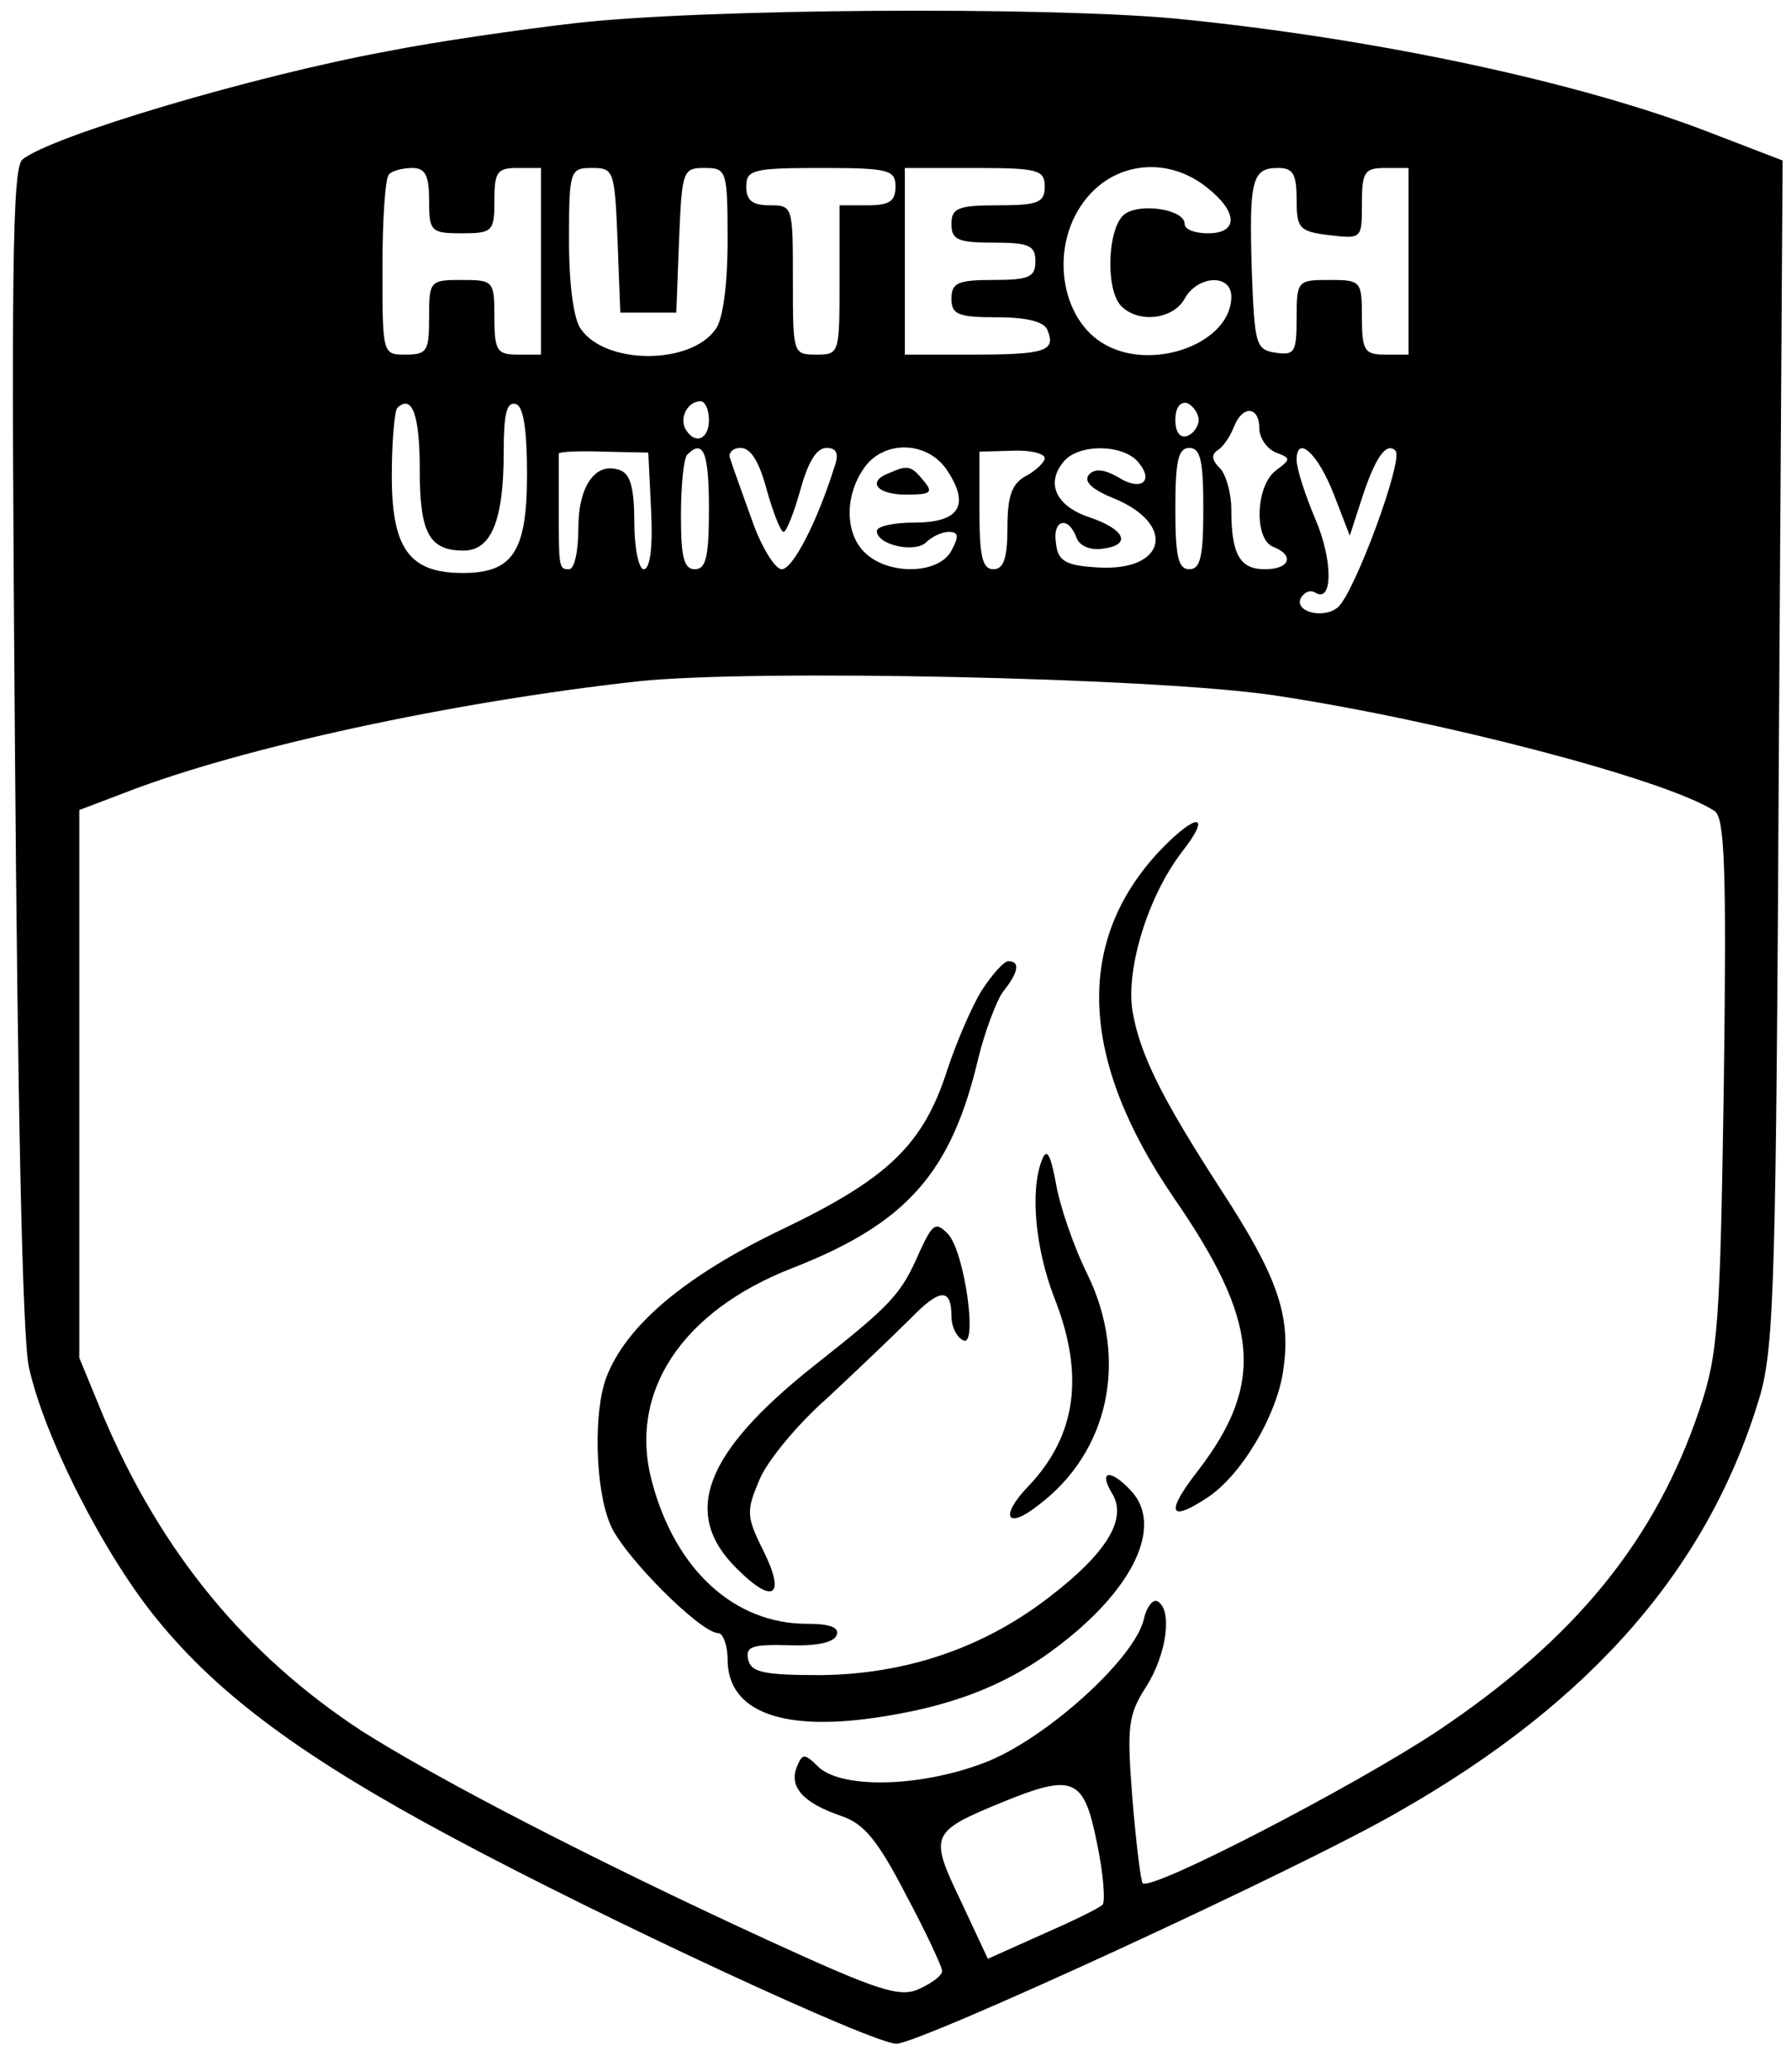 <?xml version="1.0" standalone="no"?>
<!DOCTYPE svg PUBLIC "-//W3C//DTD SVG 20010904//EN"
 "http://www.w3.org/TR/2001/REC-SVG-20010904/DTD/svg10.dtd">
<svg version="1.0" xmlns="http://www.w3.org/2000/svg"
 width="192pt" height="222pt" viewBox="0 0 192 222"
 preserveAspectRatio="xMidYMid meet">

<g transform="translate(0,222) scale(0.1,-0.1)"
fill="#000000" stroke="none">
<path d="M615 2195 c-60 -7 -150 -20 -200 -30 -142 -26 -361 -91 -391 -116
-11 -9 -12 -126 -8 -627 3 -388 8 -636 15 -667 16 -74 81 -202 138 -271 66
-81 157 -148 316 -233 166 -89 451 -221 476 -221 25 0 436 189 539 249 209
119 333 264 387 446 15 54 17 126 20 692 l4 631 -78 30 c-139 54 -359 101
-572 122 -138 13 -509 11 -646 -5z m-155 -190 c0 -33 2 -35 35 -35 33 0 35 2
35 35 0 31 3 35 25 35 l25 0 0 -100 0 -100 -25 0 c-22 0 -25 4 -25 40 0 39 -1
40 -35 40 -34 0 -35 -1 -35 -40 0 -36 -2 -40 -25 -40 -25 0 -25 0 -25 93 0 52
3 97 7 100 3 4 15 7 25 7 14 0 18 -8 18 -35z m202 -42 l3 -78 30 0 30 0 3 78
c3 74 4 77 27 77 24 0 25 -2 25 -78 0 -47 -5 -85 -13 -95 -27 -38 -117 -38
-144 0 -8 10 -13 48 -13 95 0 76 1 78 25 78 23 0 24 -3 27 -77z m298 57 c0
-16 -7 -20 -30 -20 l-30 0 0 -80 c0 -79 0 -80 -25 -80 -25 0 -25 1 -25 80 0
79 0 80 -25 80 -18 0 -25 5 -25 20 0 18 7 20 80 20 73 0 80 -2 80 -20z m160 0
c0 -17 -7 -20 -50 -20 -43 0 -50 -3 -50 -20 0 -17 7 -20 45 -20 38 0 45 -3 45
-20 0 -17 -7 -20 -45 -20 -38 0 -45 -3 -45 -20 0 -17 7 -20 49 -20 33 0 51 -5
54 -14 9 -22 -2 -26 -80 -26 l-73 0 0 100 0 100 75 0 c68 0 75 -2 75 -20z
m174 -1 c33 -26 34 -49 1 -49 -14 0 -25 4 -25 10 0 16 -49 23 -65 10 -18 -15
-20 -81 -3 -98 19 -19 56 -14 68 8 14 25 50 27 50 2 0 -49 -82 -80 -134 -52
-51 27 -62 110 -20 159 32 38 87 43 128 10z m96 -13 c0 -31 3 -34 35 -38 35
-4 35 -4 35 34 0 34 3 38 25 38 l25 0 0 -100 0 -100 -25 0 c-22 0 -25 4 -25
40 0 39 -1 40 -35 40 -34 0 -35 -1 -35 -41 0 -36 -2 -40 -22 -37 -22 3 -23 9
-26 87 -3 98 0 111 28 111 16 0 20 -6 20 -34z m-940 -290 c0 -67 10 -86 47
-86 30 0 43 33 43 106 0 40 3 54 13 51 8 -2 12 -27 12 -75 0 -83 -15 -106 -69
-106 -57 0 -76 26 -76 104 0 37 3 70 6 73 16 15 24 -8 24 -67z m310 54 c0 -21
-15 -27 -25 -10 -7 12 2 30 16 30 5 0 9 -9 9 -20z m525 0 c0 -7 -6 -15 -12
-17 -8 -3 -13 4 -13 17 0 13 5 20 13 18 6 -3 12 -11 12 -18z m65 -9 c0 -10 8
-22 18 -26 16 -6 16 -7 0 -19 -22 -16 -24 -74 -3 -82 23 -9 18 -24 -9 -24 -27
0 -36 16 -36 64 0 18 -6 38 -12 44 -9 9 -10 15 -2 20 6 4 13 15 17 25 9 23 27
22 27 -2z m-652 -88 c2 -39 -1 -63 -8 -63 -5 0 -10 22 -10 50 0 36 -4 52 -15
56 -26 10 -45 -16 -45 -62 0 -24 -4 -44 -10 -44 -11 0 -11 1 -11 70 0 28 0 52
0 54 1 2 22 3 49 2 l47 -1 3 -62z m62 2 c0 -51 -3 -65 -15 -65 -12 0 -15 13
-15 58 0 32 3 62 7 65 17 17 23 2 23 -58z m62 20 c7 -25 15 -45 18 -45 3 0 11
20 18 45 8 29 17 45 28 45 11 0 14 -6 8 -22 -18 -57 -44 -108 -56 -108 -7 0
-22 24 -32 53 -10 28 -21 58 -23 65 -3 6 2 12 11 12 11 0 20 -15 28 -45z m194
20 c24 -37 12 -55 -36 -55 -22 0 -40 -4 -40 -9 0 -15 41 -24 53 -12 6 6 17 11
24 11 11 0 11 -5 3 -20 -13 -25 -66 -27 -92 -3 -22 20 -23 61 -2 91 21 31 69
30 90 -3z m104 14 c0 -4 -9 -13 -20 -19 -15 -8 -20 -21 -20 -55 0 -33 -4 -45
-15 -45 -12 0 -15 14 -15 63 l0 63 35 1 c19 1 35 -3 35 -8z m100 -4 c18 -21 3
-32 -22 -16 -14 8 -24 9 -30 3 -7 -7 1 -16 26 -26 68 -28 56 -79 -18 -74 -34
2 -42 7 -44 26 -4 25 13 30 22 6 3 -9 15 -14 28 -12 32 4 24 21 -15 34 -35 12
-46 36 -27 59 16 20 64 19 80 0z m70 -50 c0 -51 -3 -65 -15 -65 -12 0 -15 14
-15 65 0 51 3 65 15 65 12 0 15 -14 15 -65z m140 15 l17 -44 13 40 c14 43 26
61 36 51 9 -9 -44 -153 -62 -168 -16 -13 -48 -4 -39 11 4 6 10 8 15 5 19 -12
19 35 0 79 -11 26 -20 54 -20 63 0 28 23 7 40 -37z m-65 -215 c175 -26 421
-90 473 -124 11 -7 13 -62 10 -292 -4 -258 -6 -290 -26 -349 -47 -140 -133
-246 -281 -345 -89 -59 -307 -172 -316 -163 -2 2 -7 42 -11 90 -6 78 -5 90 15
121 22 35 28 82 12 91 -5 3 -12 -6 -15 -20 -11 -43 -107 -129 -171 -153 -68
-26 -151 -28 -177 -5 -16 16 -18 15 -24 0 -8 -21 7 -38 48 -52 24 -8 39 -26
69 -84 22 -41 39 -78 39 -82 0 -5 -11 -13 -24 -19 -21 -10 -43 -3 -163 52
-187 86 -353 172 -435 224 -124 81 -215 191 -277 337 l-26 63 0 293 0 294 50
19 c124 48 350 97 550 119 124 13 552 4 680 -15z m-189 -1230 c7 -33 9 -63 6
-66 -4 -4 -33 -18 -65 -32 l-58 -26 -29 62 c-34 71 -33 74 45 106 76 31 87 26
101 -44z"/>
<path d="M953 1713 c-24 -9 -13 -23 18 -23 27 0 30 2 19 15 -13 16 -17 17 -37
8z"/>
<path d="M1243 1308 c-91 -97 -86 -223 15 -371 92 -133 98 -199 27 -292 -36
-46 -32 -57 9 -30 37 24 76 90 82 139 8 57 -7 99 -67 191 -64 99 -87 145 -95
192 -7 46 17 123 53 170 33 42 16 43 -24 1z"/>
<path d="M1052 1158 c-11 -18 -27 -56 -36 -83 -26 -82 -64 -118 -179 -173
-104 -50 -166 -103 -187 -158 -14 -37 -12 -119 4 -157 13 -33 97 -117 116
-117 5 0 10 -13 10 -28 0 -57 60 -79 169 -61 81 13 141 38 198 85 72 59 98
121 66 156 -22 24 -36 23 -21 -2 17 -27 -5 -64 -68 -112 -70 -54 -153 -82
-244 -83 -62 0 -75 3 -78 17 -3 14 5 16 44 15 30 -1 48 3 51 11 3 8 -7 12 -32
12 -78 0 -141 58 -166 152 -26 96 32 183 150 229 123 48 171 102 200 226 7 28
19 60 26 70 17 21 19 33 6 33 -5 0 -18 -15 -29 -32z"/>
<path d="M1117 977 c-13 -33 -7 -95 13 -147 33 -83 24 -148 -27 -202 -32 -33
-24 -48 10 -21 76 57 97 156 53 247 -15 30 -30 74 -34 98 -6 32 -10 38 -15 25z"/>
<path d="M986 879 c-20 -46 -29 -56 -114 -123 -117 -93 -142 -158 -82 -217 39
-39 53 -30 28 20 -18 36 -18 42 -4 75 8 20 41 60 73 88 31 29 71 67 89 85 32
33 44 33 44 2 0 -10 5 -21 12 -25 17 -11 2 96 -16 114 -13 13 -16 11 -30 -19z"/>
</g>
</svg>
